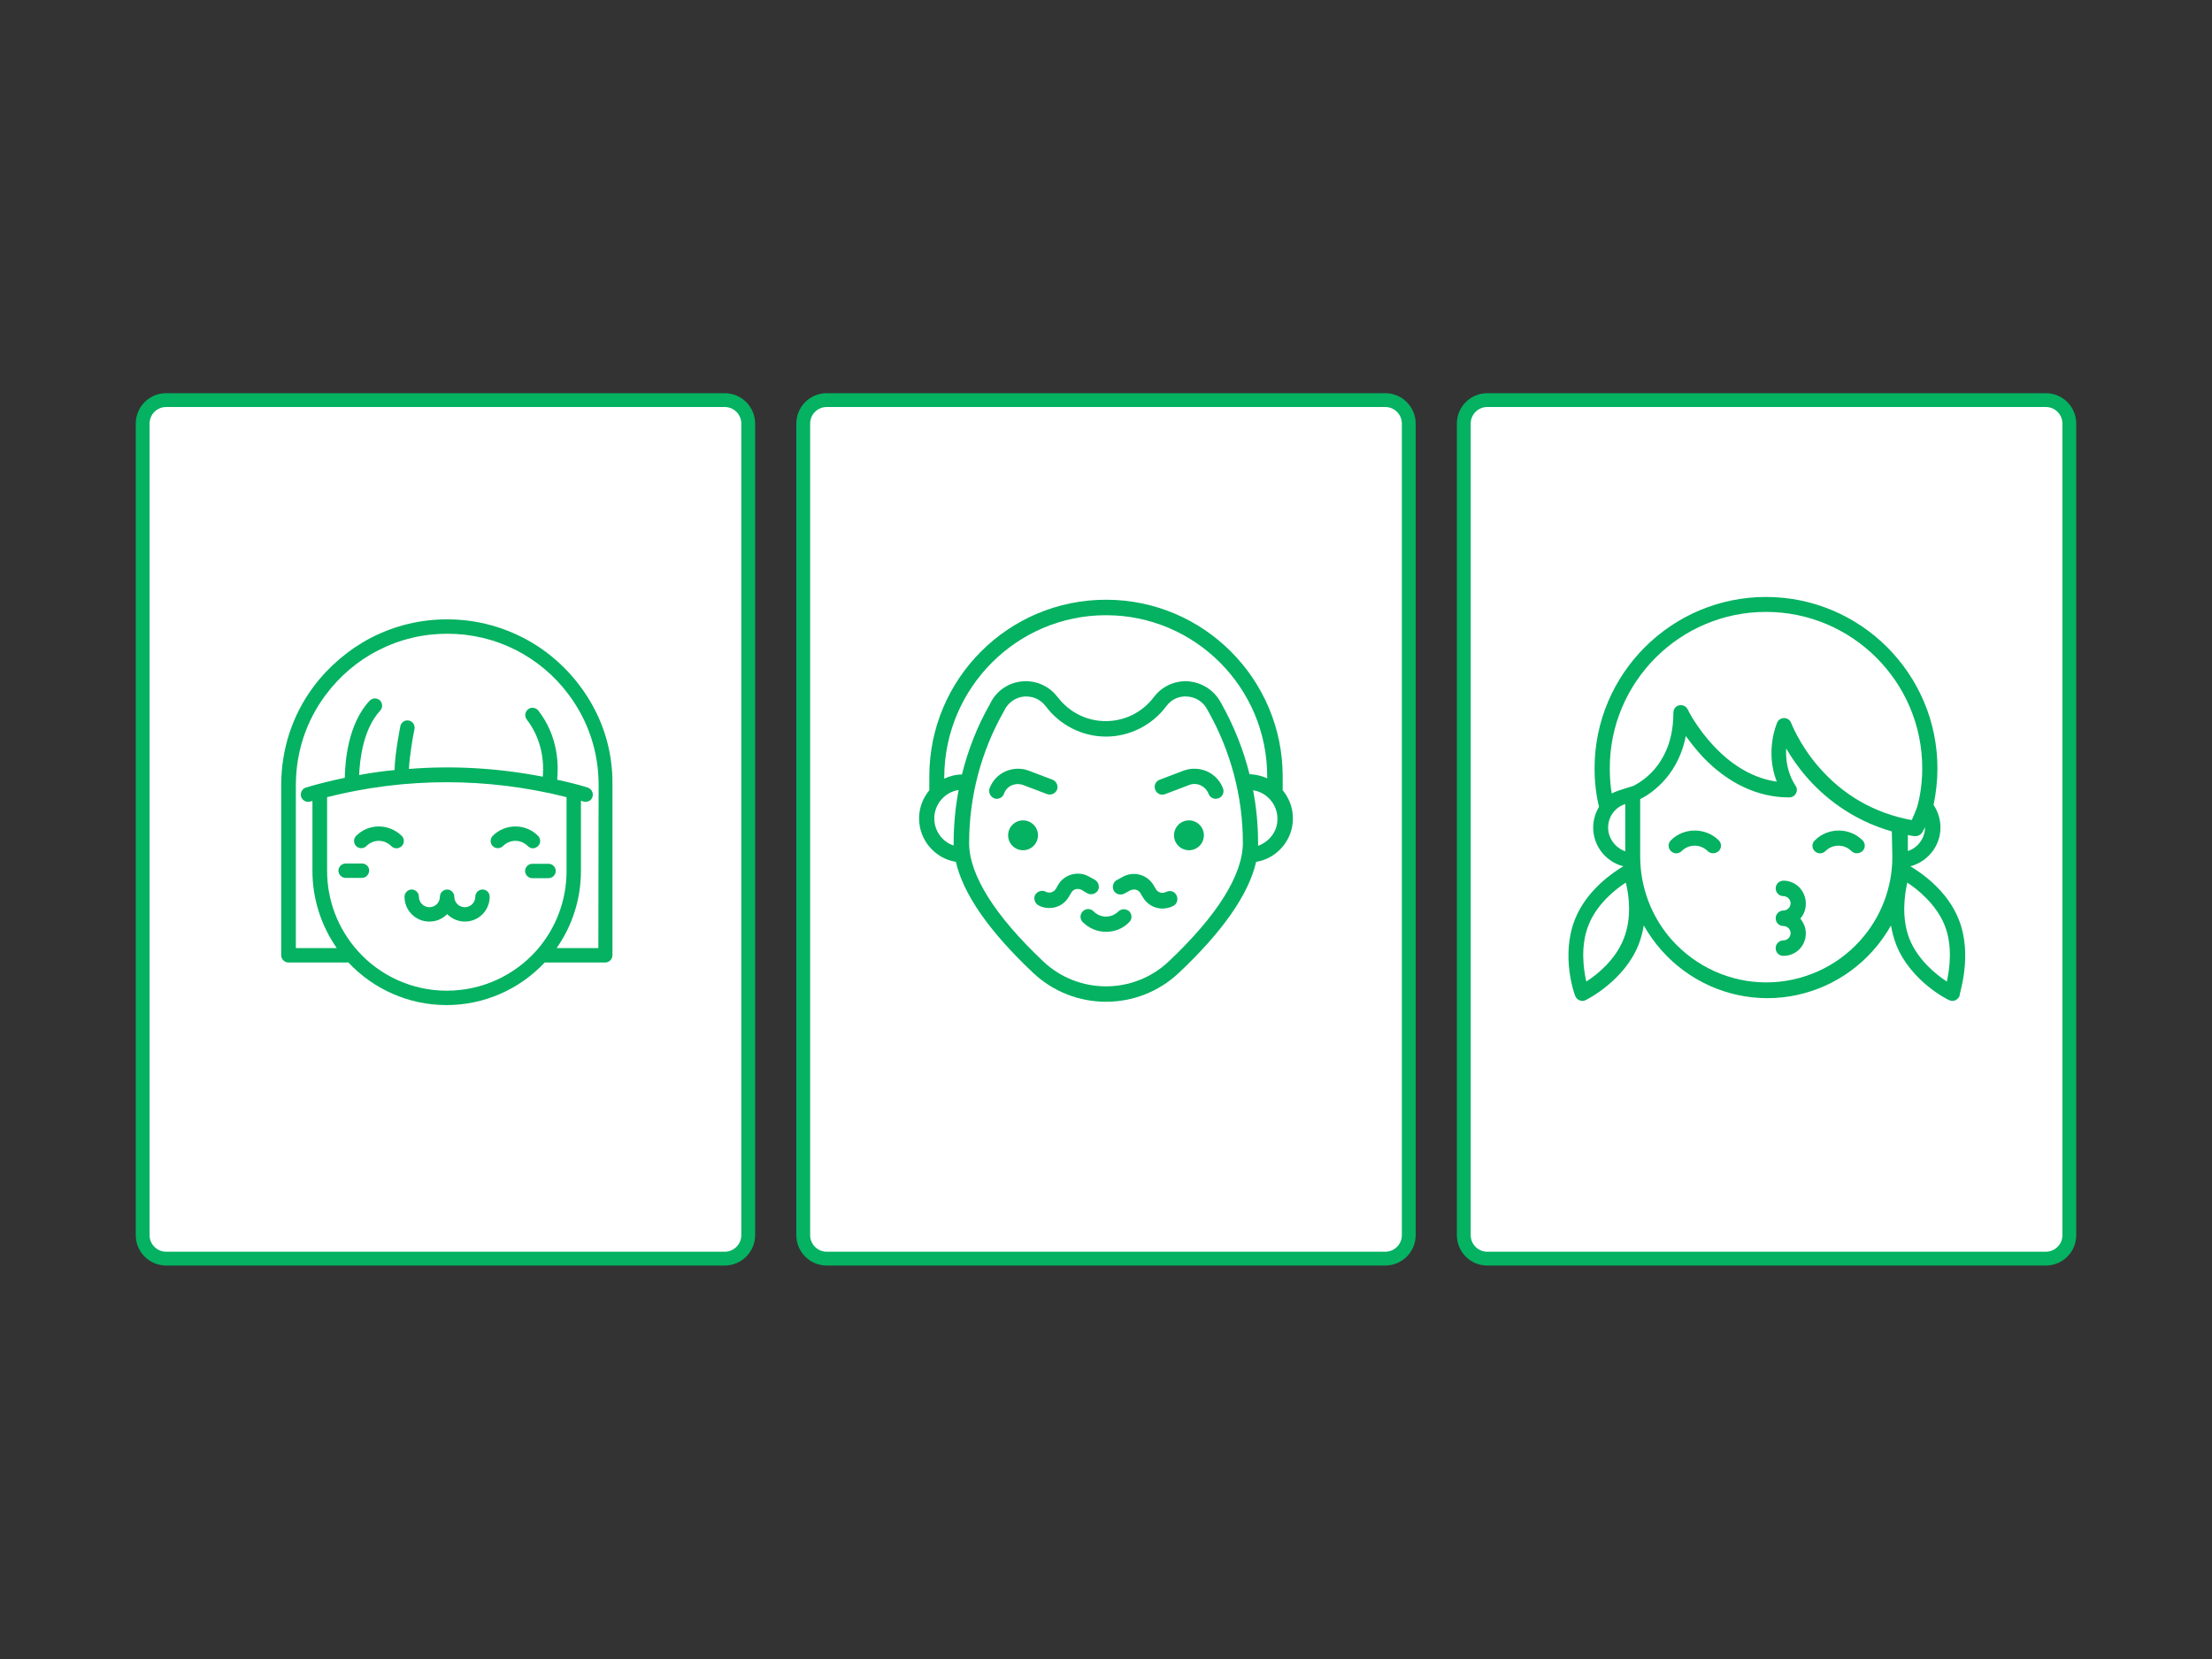 <?xml version="1.0" encoding="utf-8"?>
<!-- Generator: Adobe Illustrator 19.0.0, SVG Export Plug-In . SVG Version: 6.00 Build 0)  -->
<svg version="1.1" id="Calque_1" xmlns="http://www.w3.org/2000/svg" xmlns:xlink="http://www.w3.org/1999/xlink" x="0px" y="0px"
	 viewBox="-599 686 800 600" style="enable-background:new -599 686 800 600;" xml:space="preserve">
<rect x="-599" y="686" width="800" height="600" fill="#333333" stroke="none"/>
<style type="text/css">
	.st0{fill:#FFFFFF;stroke:#04b261;stroke-width:5;stroke-miterlimit:10;}
	.st1{fill:#04b261;}
</style>
<path class="st0" d="M-336.9,1141.2h-202c-4.7,0-8.5-3.8-8.5-8.5V839.2c0-4.7,3.8-8.5,8.5-8.5h202c4.7,0,8.5,3.8,8.5,8.5v293.5
	C-328.4,1137.4-332.2,1141.2-336.9,1141.2z"/>
<path class="st0" d="M-98,1141.2h-202c-4.7,0-8.5-3.8-8.5-8.5V839.2c0-4.7,3.8-8.5,8.5-8.5h202c4.7,0,8.5,3.8,8.5,8.5v293.5
	C-89.5,1137.4-93.3,1141.2-98,1141.2z"/>
<path class="st0" d="M140.9,1141.2h-202c-4.7,0-8.5-3.8-8.5-8.5V839.2c0-4.7,3.8-8.5,8.5-8.5h202c4.7,0,8.5,3.8,8.5,8.5v293.5
	C149.4,1137.4,145.6,1141.2,140.9,1141.2z"/>
<g>
	<path class="st1" d="M-131.4,982c0-3.9-1.4-7.4-3.7-10.2v-5c0-35.2-28.6-63.9-63.9-63.9s-63.9,28.6-63.9,63.9v5
		c-2.3,2.8-3.7,6.3-3.7,10.2c0,7.9,5.8,14.5,13.3,15.7c2.7,11.7,12,25.1,27.9,40.1c7.4,7,16.9,10.5,26.4,10.5
		c9.5,0,19-3.5,26.4-10.5c15.9-15,25.2-28.4,27.9-40.1C-137.2,996.5-131.4,989.9-131.4,982z M-199,908.5c32.2,0,58.3,26.2,58.3,58.3
		v0.7c-1.9-0.9-4.1-1.4-6.4-1.5c-2.2-8.9-5.7-17.6-10.2-25.6c0,0,0,0,0,0l-0.4-0.7c-2.4-4.2-6.7-6.9-11.6-7.3
		c-4.8-0.3-9.4,1.8-12.3,5.6l-0.1,0.1c-4.1,5.5-10.5,8.7-17.4,8.7c-6.9,0-13.2-3.2-17.4-8.7l-0.1-0.1c-2.9-3.8-7.5-5.9-12.3-5.6
		c-4.9,0.3-9.2,3-11.6,7.3l-0.4,0.8c-4.6,8-8,16.7-10.2,25.6c-2.3,0-4.4,0.6-6.4,1.5v-0.7C-257.3,934.7-231.2,908.5-199,908.5z
		 M-261.1,982c0-5.2,3.8-9.5,8.8-10.3c-1.2,6.3-1.8,12.8-1.8,19.2c0,0.3,0,0.6,0,0.9C-258.1,990.5-261.1,986.6-261.1,982z
		 M-176.4,1033.8c-12.7,11.9-32.5,11.9-45.2,0c-17.6-16.6-26.9-31.4-26.9-42.9c0-16.7,4.3-33.2,12.6-47.7l0.4-0.8
		c1.5-2.6,4.1-4.3,7.1-4.5c0.2,0,0.4,0,0.6,0c2.7,0,5.2,1.2,6.9,3.4l0.1,0.1c5.1,6.9,13.3,11,21.8,11c8.5,0,16.7-4.1,21.8-11
		l0.1-0.1c1.8-2.4,4.5-3.6,7.5-3.4c3,0.2,5.7,1.9,7.1,4.5l0.4,0.7c8.2,14.5,12.6,31,12.6,47.7
		C-149.5,1002.4-158.8,1017.2-176.4,1033.8z M-144,991.9c0-0.3,0-0.6,0-0.9c0-6.5-0.6-12.9-1.8-19.2c5,0.8,8.8,5.1,8.8,10.3
		C-136.9,986.6-139.9,990.4-144,991.9z"/>
	<path class="st1" d="M-194.5,1015.6c-1.2,1.2-2.8,1.9-4.5,1.9c-1.7,0-3.3-0.7-4.5-1.9c-1.1-1.1-2.8-1.1-3.9,0
		c-1.1,1.1-1.1,2.8,0,3.9c2.2,2.2,5.2,3.5,8.4,3.5c3.2,0,6.2-1.2,8.4-3.5c1.1-1.1,1.1-2.8,0-3.9
		C-191.7,1014.6-193.4,1014.6-194.5,1015.6z"/>
	<circle class="st1" cx="-229" cy="988.1" r="5.4"/>
	<circle class="st1" cx="-169" cy="988.1" r="5.4"/>
	<path class="st1" d="M-170.9,964.7l-8.7,3.3c-1.4,0.5-2.2,2.1-1.6,3.6c0.5,1.4,2.1,2.2,3.6,1.6l8.7-3.3c2.8-1.1,5.9,0.4,7,3.2
		c0.4,1.1,1.5,1.8,2.6,1.8c0.3,0,0.6-0.1,1-0.2c1.4-0.5,2.2-2.1,1.6-3.6c-1-2.7-3.1-4.9-5.7-6.1
		C-165.2,963.8-168.1,963.7-170.9,964.7z"/>
	<path class="st1" d="M-229,969.9l8.7,3.3c1.4,0.5,3-0.2,3.6-1.6c0.5-1.4-0.2-3-1.6-3.6l-8.7-3.3c-2.7-1-5.7-0.9-8.4,0.3
		c-2.7,1.2-4.7,3.4-5.7,6.1c-0.5,1.4,0.2,3,1.6,3.6c0.3,0.1,0.6,0.2,1,0.2c1.1,0,2.2-0.7,2.6-1.8C-235,970.3-231.9,968.9-229,969.9z
		"/>
	<path class="st1" d="M-205.7,1009.1c1.3,0.7,3,0.2,3.8-1.1c0.7-1.3,0.2-3-1.1-3.8l-2.2-1.2c-1.9-1.1-4.2-1.3-6.3-0.7
		c-2.1,0.6-3.9,2-4.9,3.9l-0.7,1.2c-0.7,1.3-2.4,1.8-3.7,1.1c-1.3-0.7-3-0.2-3.8,1.1c-0.7,1.3-0.2,3,1.1,3.8c1.3,0.7,2.6,1,4,1
		c2.9,0,5.7-1.5,7.2-4.3l0.7-1.2c0.3-0.6,0.9-1.1,1.6-1.3c0.7-0.2,1.4-0.1,2.1,0.2L-205.7,1009.1z"/>
	<path class="st1" d="M-177.3,1008.6c-1.3,0.7-3,0.2-3.7-1.1l-0.7-1.2c-1.1-1.9-2.8-3.3-4.9-3.9s-4.3-0.4-6.3,0.7l-2.2,1.2
		c-1.3,0.7-1.8,2.4-1.1,3.8c0.7,1.3,2.4,1.8,3.8,1.1l2.2-1.2c0.6-0.3,1.4-0.4,2.1-0.2c0.7,0.2,1.3,0.7,1.6,1.3l0.7,1.2
		c1.5,2.7,4.3,4.3,7.2,4.3c1.3,0,2.7-0.3,4-1c1.3-0.7,1.8-2.4,1.1-3.8C-174.2,1008.3-175.9,1007.9-177.3,1008.6z"/>
</g>
<g>
	<path class="st1" d="M5.3,989.9c-1.1,1.1-1.1,2.8,0,3.9c1.1,1.1,2.8,1.1,3.9,0c2.6-2.6,6.8-2.6,9.4,0c0.5,0.5,1.2,0.8,2,0.8
		c0.7,0,1.4-0.3,2-0.8c1.1-1.1,1.1-2.8,0-3.9C17.8,985.2,10,985.2,5.3,989.9z"/>
	<path class="st1" d="M57.3,993.8c1.1,1.1,2.8,1.1,3.9,0c2.6-2.6,6.8-2.6,9.4,0c0.5,0.5,1.2,0.8,2,0.8c0.7,0,1.4-0.3,2-0.8
		c1.1-1.1,1.1-2.8,0-3.9c-4.7-4.7-12.5-4.7-17.2,0C56.2,991,56.2,992.7,57.3,993.8z"/>
	<path class="st1" d="M46,1004.5c-1.5,0-2.8,1.2-2.8,2.8c0,1.5,1.2,2.8,2.8,2.8c1.4,0,2.6,1.2,2.6,2.6c0,1.4-1.2,2.6-2.6,2.6
		c-1.5,0-2.8,1.2-2.8,2.8s1.2,2.8,2.8,2.8c1.4,0,2.6,1.2,2.6,2.6s-1.2,2.6-2.6,2.6c-1.5,0-2.8,1.2-2.8,2.8s1.2,2.8,2.8,2.8
		c4.5,0,8.1-3.6,8.1-8.1c0-2.1-0.8-3.9-2-5.4c1.3-1.4,2-3.3,2-5.4C54.1,1008.1,50.4,1004.5,46,1004.5z"/>
	<path class="st1" d="M109.4,1018.5c-4.2-10.6-13.8-17-17.5-19.2c6.2-1.6,10.9-7.3,10.9-14c0-2.9-0.9-5.8-2.5-8.2
		c0.9-4.3,1.4-8.8,1.4-13.2c0-34.2-27.8-62-62-62c-34.2,0-62,27.8-62,62c0,4.7,0.5,9.4,1.6,13.9c-1.3,2.2-2.1,4.7-2.1,7.5
		c0,6.7,4.6,12.4,10.9,14c-3.7,2.2-13.3,8.6-17.5,19.2c-5.2,13.1-0.2,27.1,0.1,27.7c0.3,0.7,0.8,1.3,1.6,1.6c0.3,0.1,0.7,0.2,1,0.2
		c0.4,0,0.8-0.1,1.2-0.3c0.6-0.3,13.9-7,19.1-20l0,0c0.9-2.3,1.5-4.7,1.9-7c1.8,3.2,4,6.3,6.5,9.1c9.7,10.9,23.6,17.2,38.2,17.2
		c14.6,0,28.5-6.3,38.2-17.2c2.5-2.8,4.7-5.9,6.5-9.1c0.4,2.3,1,4.7,1.9,7c5.2,13.1,18.5,19.8,19.1,20c0.4,0.2,0.8,0.3,1.2,0.3
		c0.3,0,0.7-0.1,1-0.2c0.7-0.3,1.3-0.9,1.6-1.6C109.5,1045.6,114.6,1031.5,109.4,1018.5z M97.2,985.2
		C97.2,985.2,97.2,985.2,97.2,985.2c0,4-2.6,7.4-6.2,8.6V988c0.8,0.2,1.6,0.3,2.4,0.4c0.1,0,0.3,0,0.4,0c1,0,2-0.6,2.5-1.5
		L97.2,985.2z M-17.4,985.3c0-4,2.6-7.4,6.2-8.5v17.1C-14.8,992.6-17.4,989.2-17.4,985.3z M-11.8,1025.6c-3,7.6-9.6,12.9-13.5,15.4
		c-1-4.5-2.2-12.8,0.8-20.4c3-7.6,9.6-12.9,13.5-15.4C-9.9,1009.6-8.7,1017.9-11.8,1025.6z M85.4,995.8c0,11.2-4.1,21.9-11.5,30.2
		c-8.6,9.7-21.1,15.3-34.1,15.3s-25.4-5.6-34.1-15.3c-7.4-8.3-11.5-19.1-11.5-30.2V975c1.9-0.9,4.9-2.8,7.9-5.9
		c3.3-3.4,7-8.8,8.6-16.9c1.6,2.2,3.6,4.8,6,7.4c9.2,9.7,20,14.8,31.4,14.8c1,0,1.9-0.5,2.4-1.4c0.5-0.9,0.5-2-0.1-2.8
		c-3.1-4.8-3.6-9.7-3.4-13.5c1.7,2.9,4,6.4,7.1,10c6,7,16.1,15.7,31.1,20L85.4,995.8L85.4,995.8z M58.7,963.3
		c-7-8.1-9.8-15.7-9.9-15.8c-0.4-1.1-1.4-1.8-2.5-1.8c-1.1,0-2.2,0.6-2.6,1.7c-0.2,0.5-4.4,10.4-0.1,21.3
		c-8.1-1.2-15.7-5.4-22.6-12.7c-6.3-6.6-9.6-13.3-9.6-13.4c-0.6-1.3-2.1-1.9-3.5-1.4c-1.1,0.4-1.7,1.5-1.7,2.6
		c0,17.5-10.4,24.3-14.2,26.3c-0.7,0.4-6.1,1.7-8.1,2.9c-0.5-3-0.7-6.1-0.7-9.2c0-31.1,25.3-56.5,56.5-56.5
		c31.1,0,56.5,25.3,56.5,56.5c0,4.5-0.5,8.9-1.6,13.2c0,0,0,0,0,0c-0.4,1.7-2.2,5.6-2.2,5.6C78.9,980.1,67.6,973.6,58.7,963.3z
		 M105.1,1041c-3.8-2.5-10.4-7.7-13.5-15.4c-3-7.6-1.8-16-0.8-20.4c3.8,2.5,10.4,7.8,13.5,15.4
		C107.3,1028.2,106.1,1036.5,105.1,1041z"/>
</g>
<g>
	<g>
		<path class="st1" d="M-462,984.9c-3.1,0-6,1.2-8.2,3.4c-1,1-1,2.7,0,3.7c1,1,2.7,1,3.7,0c1.2-1.2,2.8-1.9,4.5-1.9
			c1.7,0,3.3,0.7,4.5,1.9c0.5,0.5,1.2,0.8,1.9,0.8c0.7,0,1.3-0.3,1.9-0.8c1-1,1-2.7,0-3.7C-456,986.1-458.9,984.9-462,984.9z"/>
		<path class="st1" d="M-406.3,992.8c0.7,0,1.3-0.3,1.9-0.8c1-1,1-2.7,0-3.7c-2.2-2.2-5.1-3.4-8.2-3.4c-3.1,0-6,1.2-8.2,3.4
			c-1,1-1,2.7,0,3.7c1,1,2.7,1,3.7,0c1.2-1.2,2.8-1.9,4.5-1.9s3.3,0.7,4.5,1.9C-407.6,992.5-406.9,992.8-406.3,992.8z"/>
	</g>
	<path class="st1" d="M-424.5,1007.7c-1.4,0-2.6,1.2-2.6,2.6c0,2.1-1.7,3.8-3.8,3.8s-3.8-1.7-3.8-3.8c0-1.4-1.2-2.6-2.6-2.6
		c-1.4,0-2.6,1.2-2.6,2.6c0,2.1-1.7,3.8-3.8,3.8c-2.1,0-3.8-1.7-3.8-3.8c0-1.4-1.2-2.6-2.6-2.6c-1.4,0-2.6,1.2-2.6,2.6c0,5,4,9,9,9
		c2.5,0,4.8-1,6.4-2.7c1.6,1.6,3.9,2.7,6.4,2.7c5,0,9-4,9-9C-421.9,1008.9-423,1007.7-424.5,1007.7z"/>
	<g>
		<path class="st1" d="M-468.1,998.3h-5.9c-1.4,0-2.6,1.2-2.6,2.6c0,1.4,1.2,2.6,2.6,2.6h5.9c1.4,0,2.6-1.2,2.6-2.6
			C-465.4,999.5-466.6,998.3-468.1,998.3z"/>
		<path class="st1" d="M-398,1001c0-1.4-1.2-2.6-2.6-2.6h-5.9c-1.4,0-2.6,1.2-2.6,2.6c0,1.4,1.2,2.6,2.6,2.6h5.9
			C-399.2,1003.6-398,1002.4-398,1001z"/>
	</g>
	<path class="st1" d="M-389.4,933.9c-5.5-7.3-12.6-13.3-20.7-17.4c-8.5-4.3-17.6-6.5-27.2-6.5c-9.6,0-18.8,2.2-27.4,6.6
		c-8.1,4.2-15.3,10.3-20.8,17.6c-7.8,10.4-11.8,22.8-11.8,35.8v61.5c0,1.4,1.2,2.6,2.6,2.6h21.7c9.2,9.8,22,15.4,35.5,15.4
		c13.5,0,26.3-5.6,35.5-15.4h21.9c1.4,0,2.6-1.2,2.6-2.6v-61.5C-377.3,956.8-381.5,944.3-389.4,933.9z M-437.4,1044.3
		c-12.4,0-24.2-5.3-32.4-14.6c-7-7.9-10.9-18.1-10.9-28.7v-26.7c28.4-7.2,58.1-7.2,86.6,0v26.8c0,10.6-3.9,20.8-10.9,28.7
		C-413.2,1039-425,1044.3-437.4,1044.3z M-382.6,1028.9h-15.1c5.7-8.1,8.8-17.8,8.8-27.9v-25.4c0.3,0.1,0.7,0.2,1,0.3
		c0.2,0.1,0.5,0.1,0.7,0.1c1.1,0,2.2-0.7,2.5-1.9c0.4-1.4-0.4-2.8-1.8-3.3c-3.6-1.1-7.3-2-11-2.8c0.5-4.8,0.6-15.5-6.8-25
		c-0.9-1.1-2.5-1.4-3.7-0.5c-1.1,0.9-1.4,2.5-0.5,3.7c6,7.8,6.2,16.5,5.8,20.7c-16-3.1-32.3-4.1-48.4-2.8c0.2-4.6,1.4-11.6,2-14.4
		c0.3-1.4-0.6-2.8-2-3.1c-1.4-0.3-2.8,0.6-3.1,2c-0.2,1.1-2,10-2.1,15.9c-4.3,0.4-8.5,1-12.8,1.8c0.2-5.4,1.4-16.6,7.6-23.3
		c1-1.1,0.9-2.7-0.1-3.7c-1.1-1-2.7-0.9-3.7,0.1c-8,8.5-8.9,22.4-9,27.9c-4.7,1-9.3,2.1-14,3.5c-1.4,0.4-2.2,1.9-1.8,3.3
		c0.4,1.4,1.9,2.2,3.3,1.8c0.3-0.1,0.6-0.2,0.8-0.2v25.3c0,10,3.1,19.7,8.8,27.9H-492v-58.9c0-11.9,3.7-23.2,10.8-32.7
		c5-6.7,11.5-12.3,19-16.1c7.8-4,16.2-6,25-6c8.7,0,17.1,2,24.8,5.9c7.4,3.8,13.9,9.2,18.9,15.9c7.2,9.5,11,20.9,11,32.9
		L-382.6,1028.9L-382.6,1028.9z"/>
</g>
</svg>
